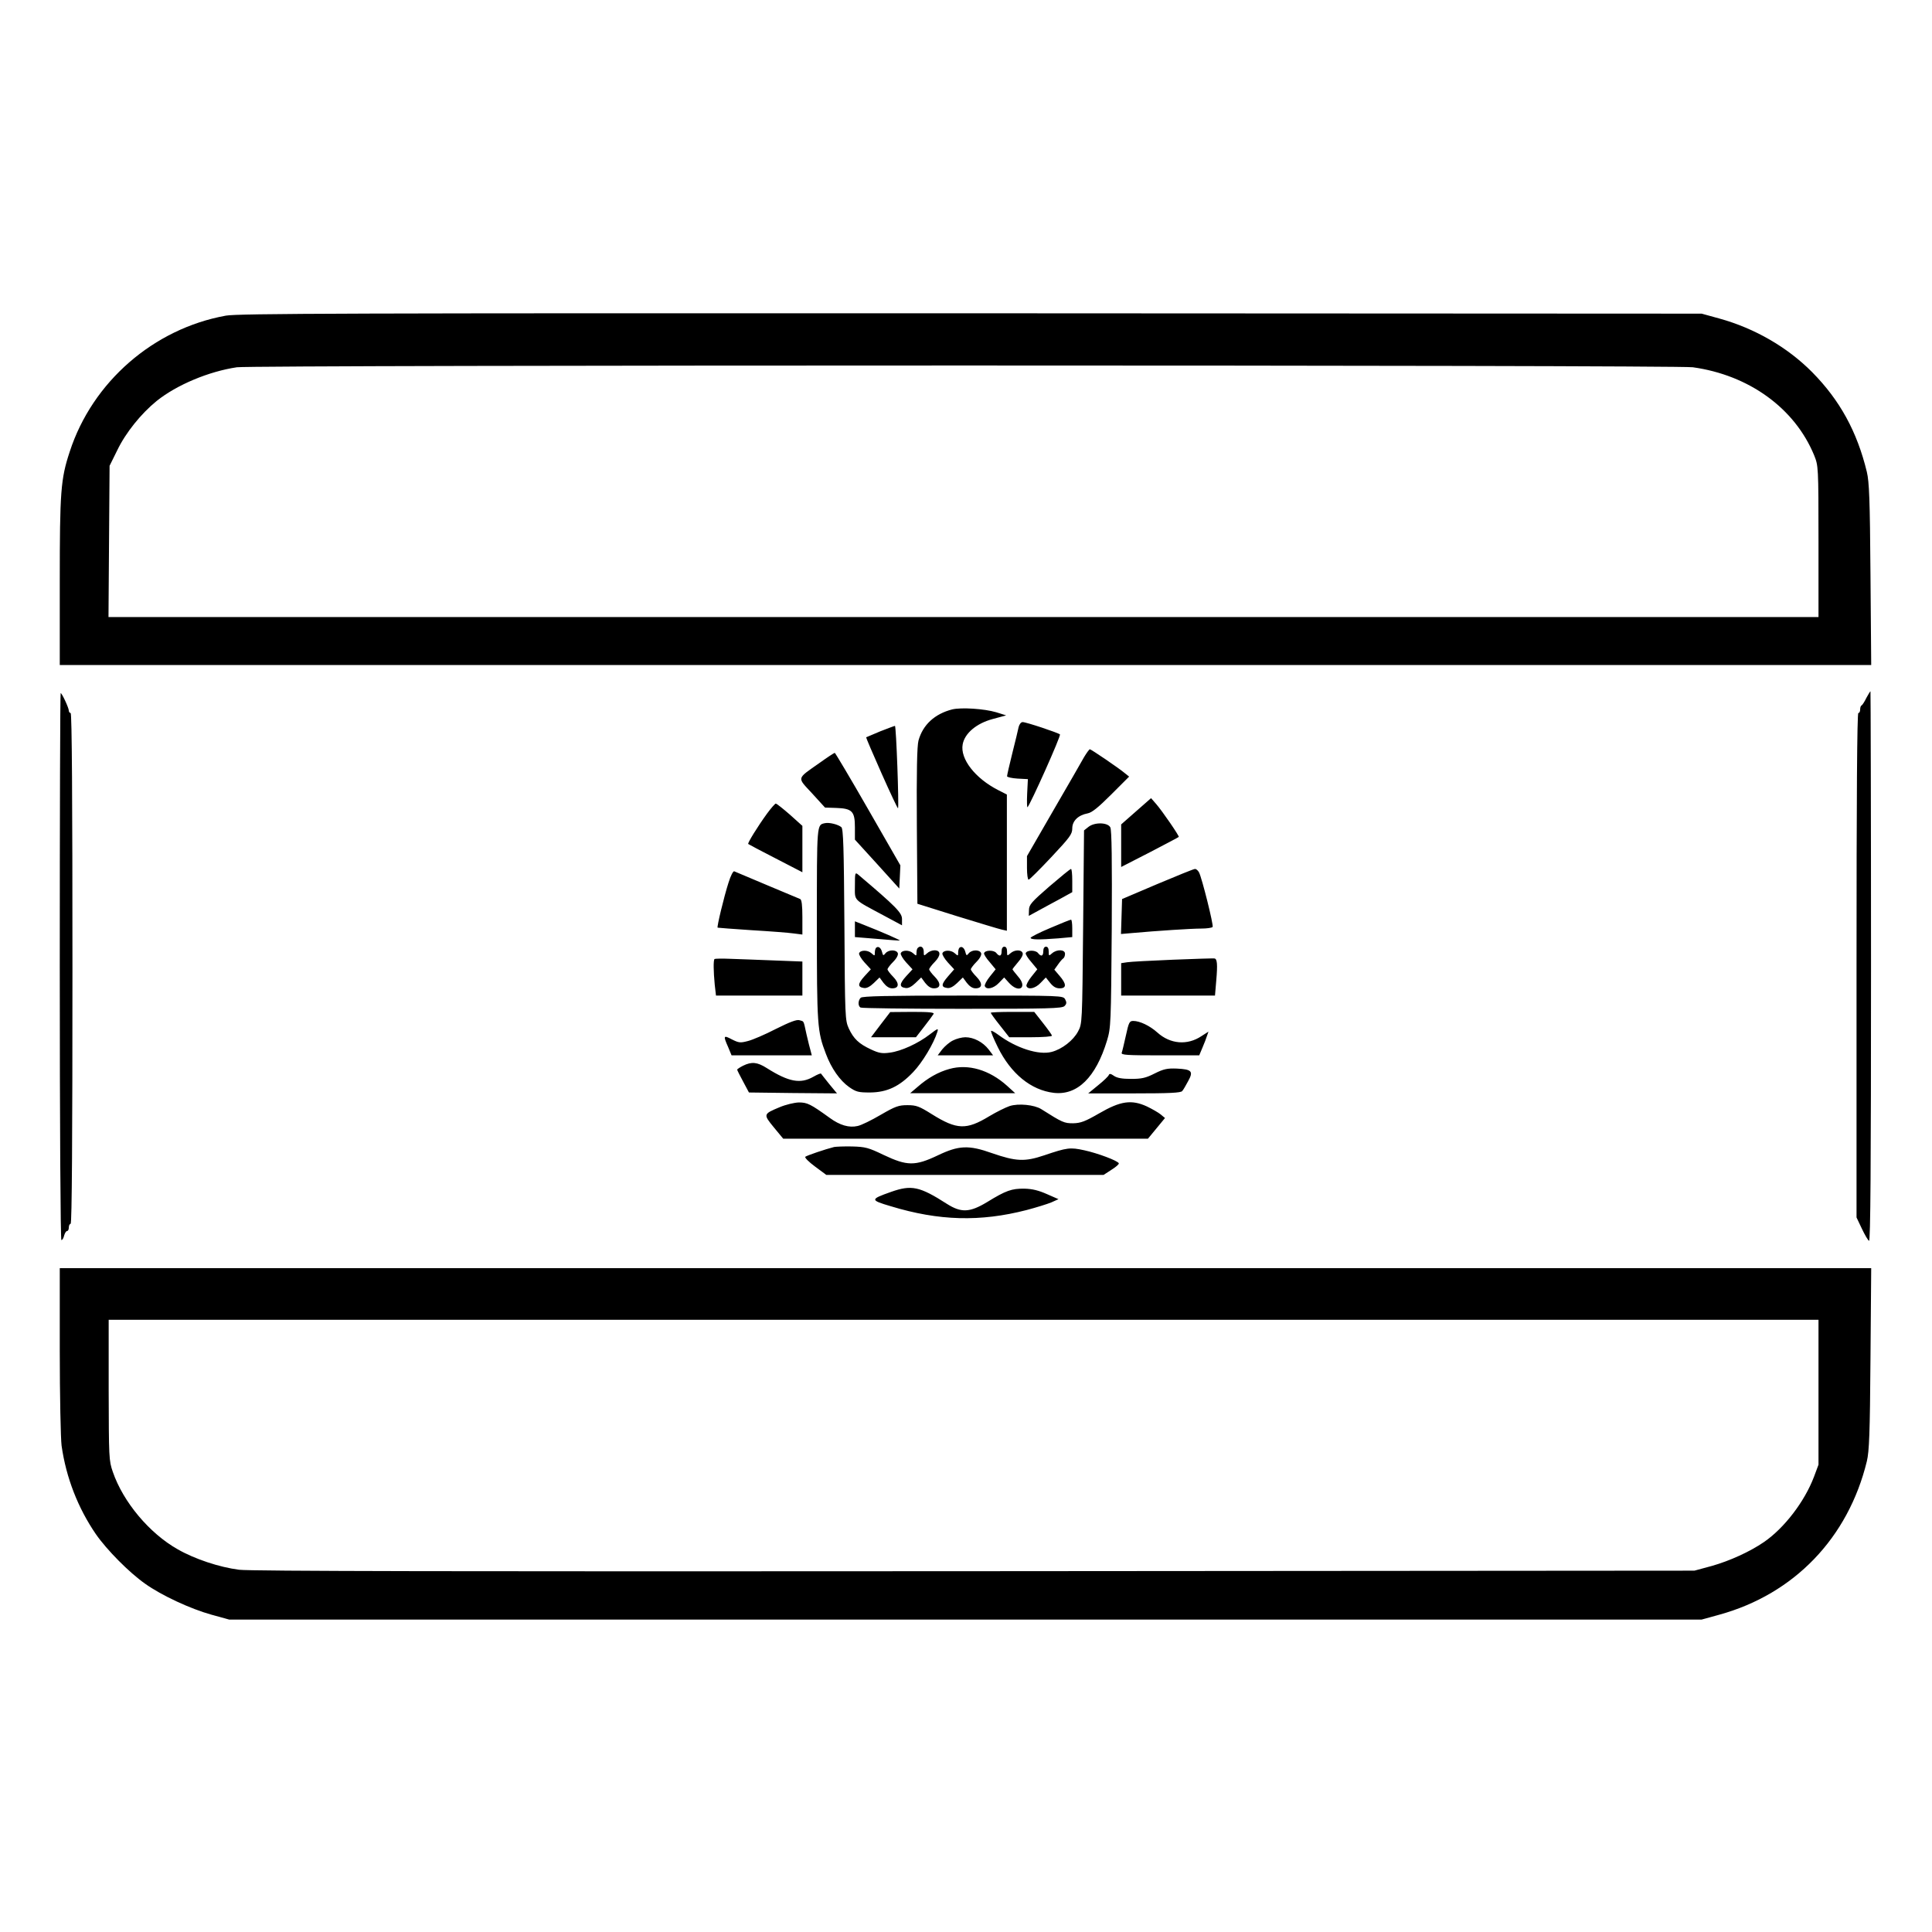 <?xml version="1.0" standalone="no"?>
<!DOCTYPE svg PUBLIC "-//W3C//DTD SVG 20010904//EN"
 "http://www.w3.org/TR/2001/REC-SVG-20010904/DTD/svg10.dtd">
<svg version="1.0" xmlns="http://www.w3.org/2000/svg"
 width="2048pt" height="2048pt" viewBox="0 0 2048 2048"
 preserveAspectRatio="xMidYMid meet">
<g transform="translate(0,2048) scale(0.192,-0.192)"
fill="#000000" stroke="none">
<path d="M1247 8924 c-399 -72 -737 -366 -862 -751 -50 -151 -55 -221 -55
-718 l0 -460 5001 0 5000 0 -4 500 c-3 415 -7 511 -20 566 -54 223 -149 396
-302 551 -137 138 -317 242 -512 296 l-98 27 -4035 2 c-3449 1 -4046 -1 -4113
-13z m8099 -285 c310 -43 563 -226 670 -486 23 -58 24 -59 24 -475 l0 -418
-4720 0 -4721 0 3 418 3 417 42 85 c47 98 132 203 218 273 111 89 288 163 443
186 89 13 7944 13 8038 0z M10304 6813 c-10 -21 -22 -39 -26 -41 -5 -2 -8 -12
-8 -23 0 -10 -4 -19 -10 -19 -7 0 -10 -471 -10 -1392 l0 -1393 29 -61 c16 -34
34 -65 40 -68 8 -5 11 411 11 1513 0 837 -2 1521 -3 1521 -2 0 -12 -17 -23
-37z M330 5330 c0 -878 4 -1510 9 -1510 5 0 12 11 15 25 4 14 11 25 16 25 6 0
10 9 10 20 0 11 5 20 10 20 7 0 10 477 10 1410 0 933 -3 1410 -10 1410 -5 0
-10 6 -10 13 0 15 -38 97 -45 97 -3 0 -5 -679 -5 -1510z M5257 6750 c-97 -25
-162 -85 -186 -172 -8 -31 -11 -166 -9 -472 l3 -429 220 -69 c121 -37 232 -71
247 -74 l27 -6 0 376 0 376 -47 24 c-128 65 -212 173 -197 253 11 61 76 116
166 140 l74 20 -54 17 c-67 20 -194 28 -244 16z M5624 6653 c-3 -16 -19 -81
-35 -145 -16 -64 -29 -121 -29 -127 0 -5 26 -11 58 -13 l57 -3 -4 -80 c-2 -44
-1 -78 2 -75 16 16 186 395 179 402 -10 9 -186 68 -206 68 -9 0 -18 -12 -22
-27z M4860 6629 c-41 -17 -76 -32 -78 -33 -1 -2 37 -91 85 -199 48 -108 89
-195 91 -193 6 7 -10 456 -17 455 -3 0 -40 -14 -81 -30z M5986 6488 c-13 -24
-90 -157 -170 -295 l-146 -253 0 -65 c0 -36 4 -65 9 -65 5 0 61 56 125 124
103 110 116 127 116 159 0 41 32 73 85 83 23 4 58 32 130 104 l99 99 -25 20
c-32 27 -185 131 -192 131 -3 0 -17 -19 -31 -42z M4524 6454 c-128 -90 -124
-77 -41 -167 l72 -79 62 -2 c88 -3 103 -19 103 -107 l0 -68 123 -135 122 -135
3 64 3 64 -178 310 c-98 171 -181 310 -184 311 -4 0 -42 -25 -85 -56z M6273
6188 l-83 -73 0 -118 0 -117 158 81 c86 45 159 83 160 85 5 3 -91 143 -125
182 l-28 32 -82 -72z M4235 6175 c-53 -73 -109 -164 -104 -168 2 -2 70 -38
152 -80 l147 -76 0 128 0 128 -69 62 c-38 33 -73 61 -78 61 -4 0 -26 -25 -48
-55z M4555 6122 c-46 -10 -45 4 -45 -556 0 -563 2 -593 50 -718 30 -80 77
-147 128 -183 39 -27 51 -30 116 -30 94 1 162 33 238 113 50 52 113 157 133
221 7 22 3 21 -41 -13 -66 -51 -159 -93 -221 -101 -43 -6 -60 -3 -105 18 -66
31 -95 58 -122 116 -20 45 -21 60 -24 573 -3 425 -6 529 -17 538 -18 15 -66
27 -90 22z M6009 6101 l-24 -19 -5 -534 c-5 -531 -5 -533 -28 -576 -26 -49
-88 -98 -146 -113 -71 -19 -196 21 -295 95 -19 14 -37 24 -39 21 -3 -3 14 -43
37 -90 72 -146 183 -237 309 -252 130 -15 232 85 294 289 21 71 22 89 26 615
2 381 0 548 -8 562 -15 28 -88 29 -121 2z M5793 5772 c-98 -85 -112 -101 -112
-130 l-1 -32 53 29 c28 15 82 45 120 65 l67 37 0 64 c0 36 -3 65 -7 64 -5 0
-58 -44 -120 -97z M6390 5786 l-195 -83 -3 -97 -3 -96 58 5 c144 13 332 25
384 25 32 0 60 4 64 9 6 10 -59 270 -75 301 -6 11 -16 20 -23 19 -7 0 -100
-38 -207 -83z M4022 5793 c-25 -78 -65 -244 -60 -248 2 -1 86 -7 188 -14 102
-6 206 -14 233 -18 l47 -6 0 96 c0 66 -4 96 -12 100 -11 4 -326 137 -364 153
-6 3 -20 -24 -32 -63z M4720 5777 c0 -87 -14 -72 163 -167 l97 -52 0 35 c0 34
-33 68 -242 245 -17 14 -18 10 -18 -61z M5798 5543 c-60 -25 -108 -50 -108
-54 0 -11 49 -11 153 -3 l77 7 0 48 c0 27 -3 49 -7 48 -5 0 -56 -21 -115 -46z
M4720 5537 l0 -44 123 -10 c67 -6 123 -10 125 -9 2 3 -103 49 -200 87 l-48 19
0 -43z M4837 5434 c-4 -4 -7 -16 -7 -27 0 -19 -1 -19 -19 -3 -21 19 -62 18
-68 -1 -2 -6 11 -29 30 -50 l35 -38 -35 -38 c-38 -42 -39 -60 -4 -65 15 -3 34
7 55 27 l32 31 22 -30 c15 -19 31 -30 48 -30 38 0 41 27 5 64 -17 17 -31 36
-31 41 0 5 14 24 31 41 20 20 29 39 26 48 -8 21 -51 20 -68 0 -12 -15 -14 -14
-19 6 -6 24 -21 35 -33 24z M5067 5433 c-4 -3 -7 -15 -7 -26 0 -19 -1 -19 -19
-3 -21 19 -62 18 -68 -1 -2 -6 11 -29 30 -50 l35 -38 -35 -38 c-38 -42 -39
-60 -4 -65 15 -3 34 7 55 27 l32 31 22 -30 c15 -19 31 -30 48 -30 38 0 41 27
5 64 -17 17 -31 36 -31 41 0 5 14 24 31 41 35 36 34 64 -2 64 -13 0 -31 -7
-41 -17 -17 -15 -18 -15 -18 10 0 25 -18 36 -33 20z M5297 5434 c-4 -4 -7 -16
-7 -27 0 -19 -1 -19 -19 -3 -21 19 -62 18 -68 -1 -2 -6 11 -29 30 -50 l35 -38
-34 -39 c-38 -44 -39 -59 -5 -64 15 -3 34 7 55 27 l32 31 22 -30 c15 -19 31
-30 48 -30 38 0 41 27 5 64 -17 17 -31 36 -31 41 0 5 14 24 31 41 20 20 29 39
26 48 -8 21 -51 20 -68 0 -12 -15 -14 -14 -19 6 -6 24 -21 35 -33 24z M5530
5415 c0 -28 -12 -32 -30 -9 -14 16 -61 16 -67 -2 -2 -5 12 -28 31 -49 l33 -40
-32 -40 c-18 -22 -30 -46 -28 -52 8 -23 49 -14 78 17 l29 30 27 -30 c55 -60
104 -26 50 35 -17 20 -31 38 -31 40 0 2 14 20 31 40 18 20 29 41 25 50 -7 20
-45 19 -68 -2 -17 -15 -18 -15 -18 10 0 17 -5 27 -15 27 -9 0 -15 -9 -15 -25z
M5760 5415 c0 -28 -12 -32 -30 -9 -14 16 -61 16 -67 -2 -2 -5 12 -28 31 -49
l33 -40 -32 -40 c-18 -22 -30 -46 -28 -52 8 -23 49 -14 78 17 l29 30 24 -30
c17 -21 32 -30 53 -30 38 0 38 24 -1 69 l-29 34 20 28 c11 16 24 31 29 34 6 4
10 15 10 26 0 24 -45 26 -72 2 -17 -15 -18 -15 -18 10 0 17 -5 27 -15 27 -9 0
-15 -9 -15 -25z M3945 5372 c-7 -7 -6 -67 1 -141 l7 -61 238 0 239 0 0 94 0
94 -157 6 c-87 3 -195 8 -241 9 -45 2 -84 1 -87 -1z M6475 5368 c-121 -5 -235
-11 -252 -14 l-33 -5 0 -89 0 -90 259 0 259 0 7 83 c8 91 5 120 -10 122 -5 1
-109 -2 -230 -7z M4752 5158 c-15 -15 -16 -45 -1 -54 7 -4 259 -7 561 -7 479
0 551 2 565 15 12 12 13 20 4 37 -12 21 -12 21 -564 21 -417 0 -556 -3 -565
-12z M4862 5010 l-53 -70 124 0 124 0 45 58 c24 31 48 63 52 70 6 9 -20 12
-116 12 l-123 -1 -53 -69z M5470 5075 c0 -3 23 -35 51 -70 l51 -65 120 0 c67
0 118 4 116 9 -1 5 -24 37 -50 70 l-48 61 -120 0 c-66 0 -120 -2 -120 -5z
M4284 4986 c-60 -31 -130 -61 -155 -67 -42 -11 -50 -10 -88 9 -47 25 -49 21
-21 -42 l19 -46 222 0 221 0 -6 23 c-4 12 -14 54 -23 92 -18 82 -13 71 -39 79
-15 5 -54 -10 -130 -48z M6216 4949 c-10 -45 -20 -87 -23 -95 -4 -12 30 -14
211 -14 l217 0 18 43 c10 23 21 52 25 65 l8 23 -39 -25 c-78 -52 -172 -44
-243 20 -41 37 -97 64 -133 64 -21 0 -25 -7 -41 -81z M5261 4922 c-19 -9 -45
-32 -59 -49 l-25 -33 153 0 153 0 -25 33 c-31 40 -82 67 -128 67 -19 0 -50 -8
-69 -18z M4103 4783 c-18 -9 -33 -19 -33 -22 0 -3 15 -33 33 -66 l32 -60 243
-3 243 -2 -43 52 c-23 29 -44 55 -45 57 -2 3 -21 -5 -42 -17 -72 -41 -136 -29
-258 48 -52 33 -83 36 -130 13z M5242 4765 c-62 -17 -120 -50 -177 -100 l-40
-34 290 0 290 0 -45 41 c-98 88 -214 122 -318 93z M6375 4740 c-49 -25 -72
-30 -130 -30 -50 0 -78 5 -95 17 -17 12 -25 13 -28 5 -2 -7 -29 -33 -59 -57
l-55 -45 255 0 c192 0 257 3 264 13 6 6 20 31 33 55 30 54 20 65 -63 69 -52 2
-72 -2 -122 -27z M4305 4554 c-91 -38 -92 -39 -33 -111 l52 -63 1007 0 1007 0
47 57 47 57 -24 20 c-12 10 -47 30 -76 44 -85 39 -146 30 -263 -38 -78 -45
-102 -54 -144 -55 -50 0 -59 4 -176 78 -38 24 -126 33 -175 17 -21 -7 -72 -32
-112 -56 -127 -77 -179 -75 -317 11 -70 44 -86 50 -135 50 -48 0 -66 -6 -147
-53 -51 -30 -108 -58 -128 -62 -47 -11 -98 4 -153 44 -108 78 -125 86 -172 86
-25 -1 -72 -12 -105 -26z M4605 4334 c-48 -12 -151 -47 -159 -54 -4 -5 20 -29
54 -54 l62 -46 766 0 765 0 43 28 c24 15 43 31 41 36 -5 14 -117 56 -191 72
-78 17 -94 15 -221 -28 -107 -36 -155 -34 -288 12 -129 46 -184 43 -299 -12
-126 -60 -170 -59 -299 2 -85 41 -102 45 -174 47 -44 1 -89 -1 -100 -3z M4919
4086 c-116 -41 -116 -45 -1 -79 266 -81 494 -87 750 -21 53 14 114 33 136 42
l40 18 -64 28 c-45 20 -80 29 -124 30 -70 1 -102 -10 -206 -74 -96 -58 -143
-60 -222 -10 -151 97 -196 106 -309 66z M330 3210 c0 -250 5 -486 10 -525 25
-177 91 -345 189 -488 61 -88 184 -212 272 -274 91 -65 251 -139 366 -171 l98
-27 4065 0 4065 0 98 27 c413 114 711 424 814 847 13 55 17 151 20 566 l4 500
-5000 0 -5001 0 0 -455z m9710 -230 l0 -400 -25 -67 c-52 -137 -164 -283 -276
-360 -77 -53 -189 -104 -288 -132 l-96 -26 -3975 -3 c-2837 -2 -3999 0 -4060
8 -109 14 -245 59 -339 113 -156 88 -301 261 -358 427 -22 63 -22 78 -23 453
l0 387 4720 0 4720 0 0 -400z"/>
</g>
</svg>
